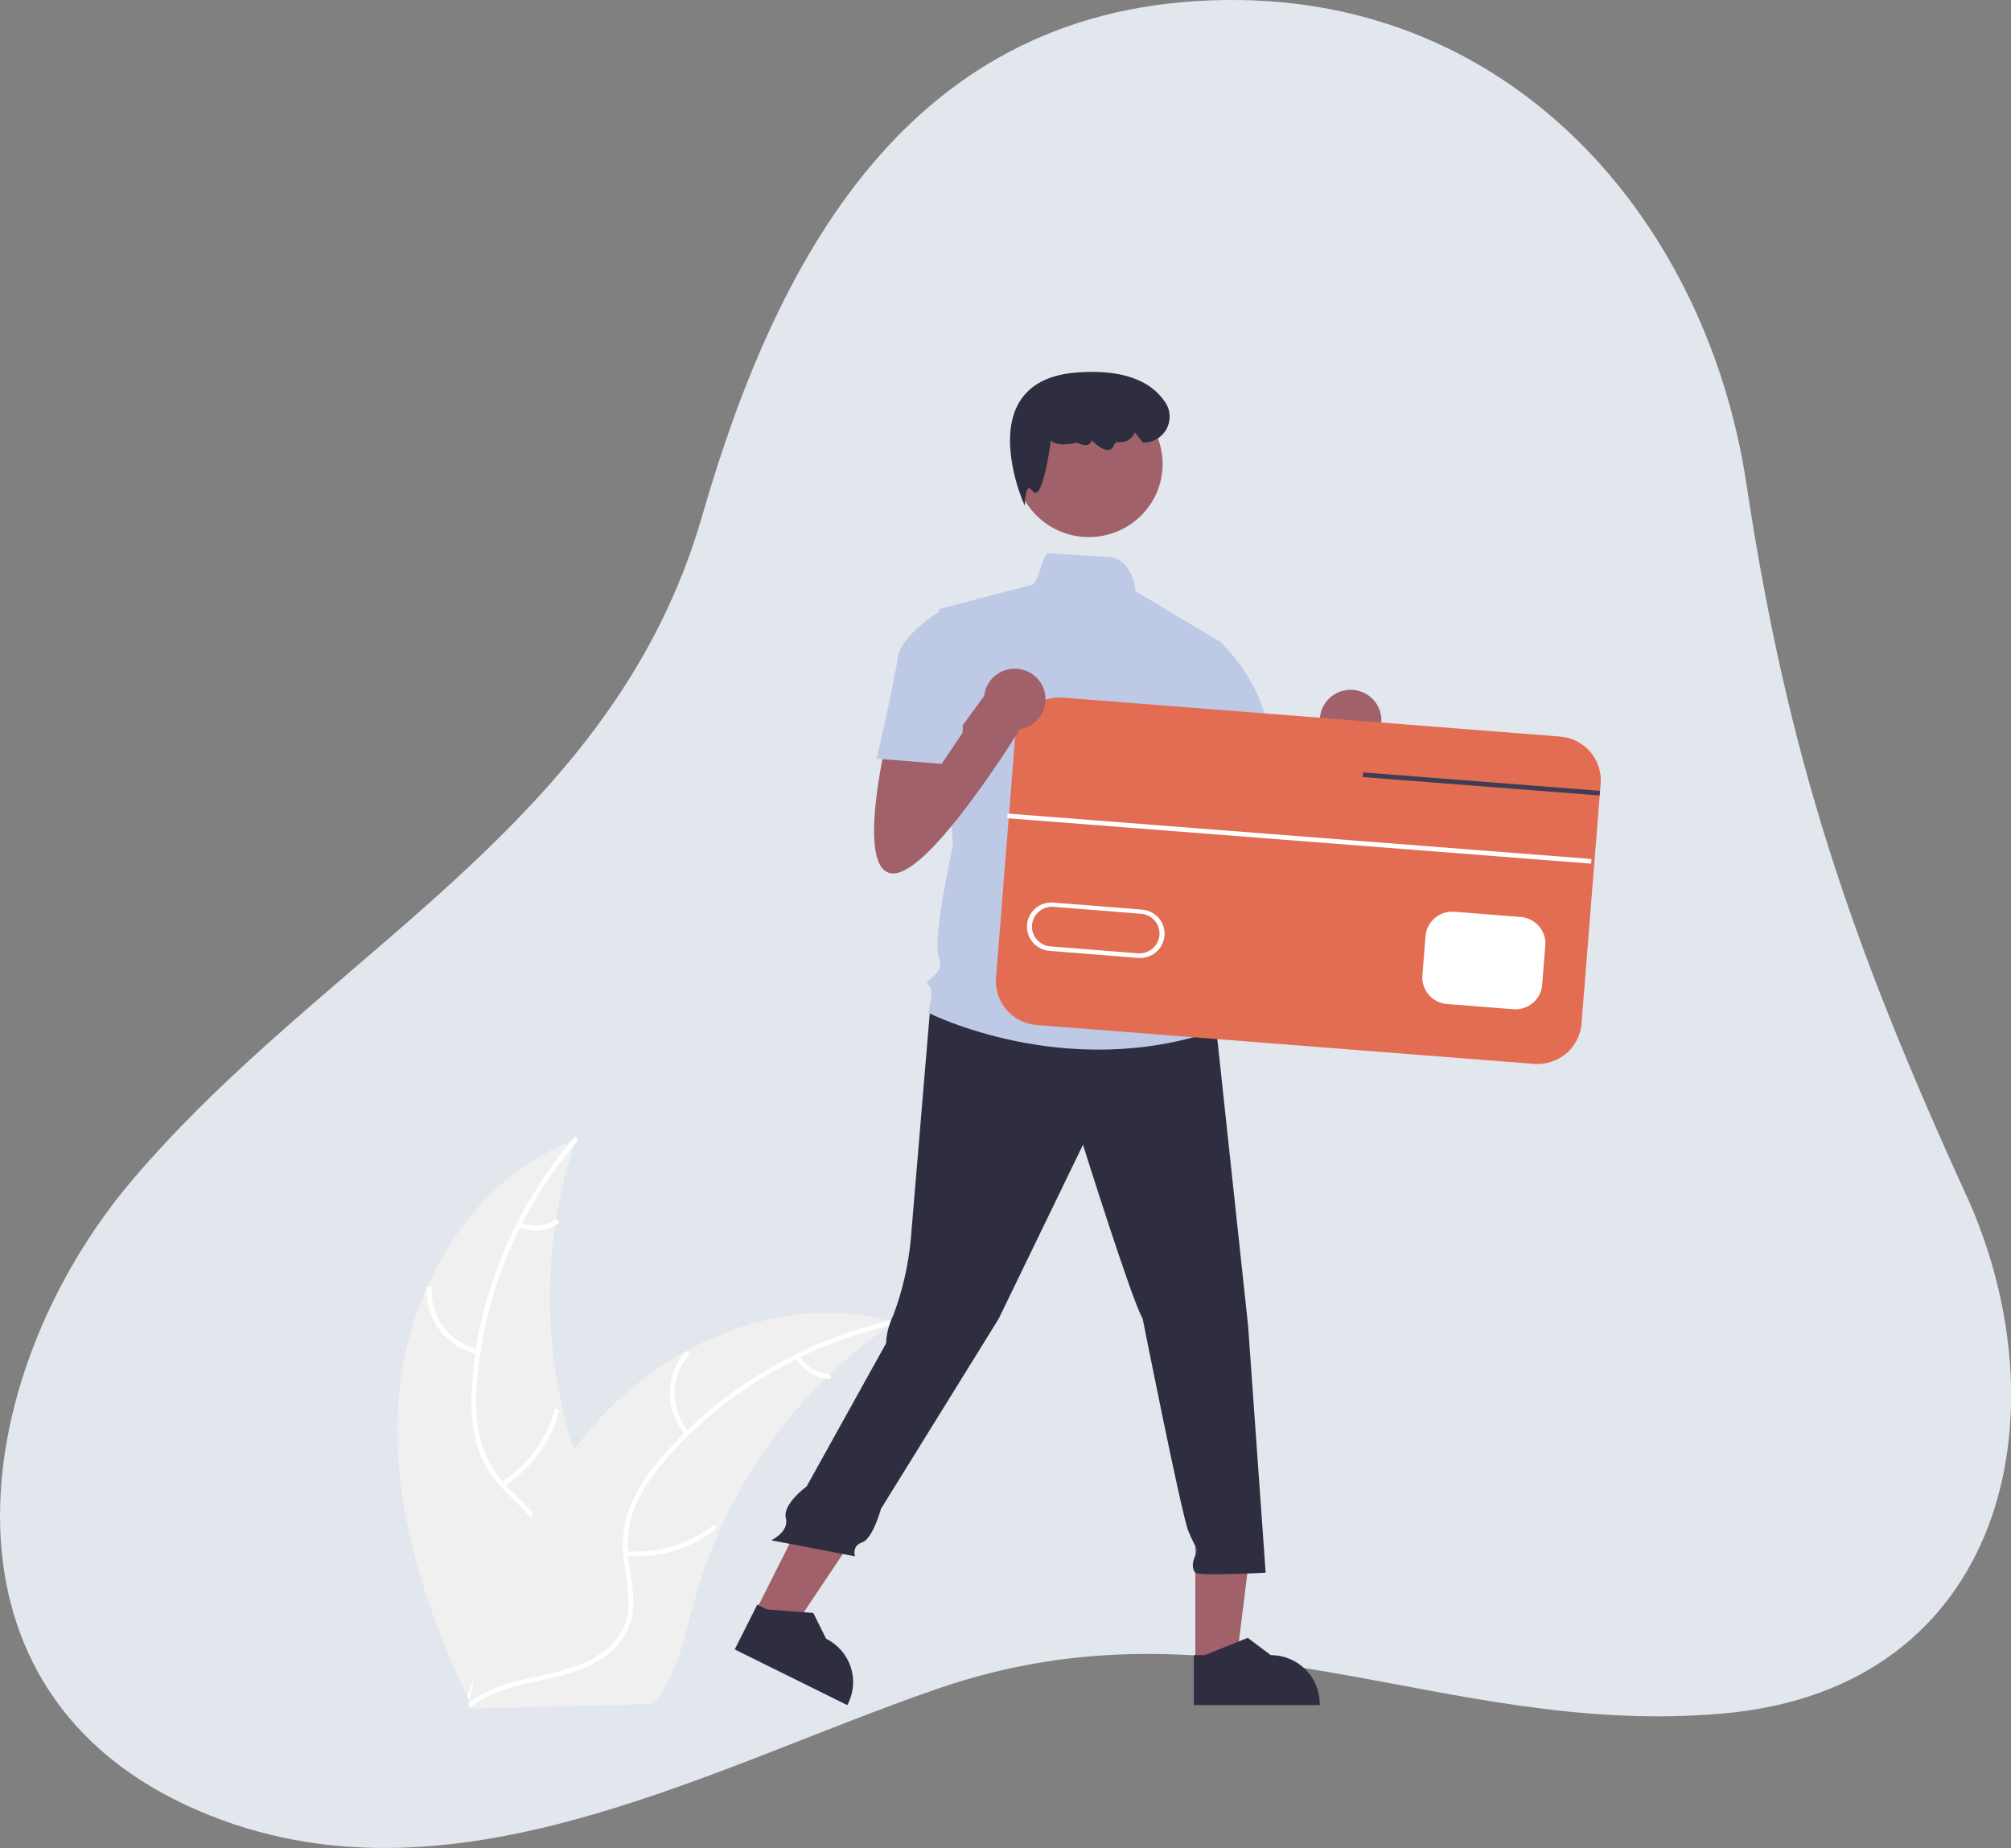 <svg width="271" height="249" viewBox="0 0 271 249" fill="none" xmlns="http://www.w3.org/2000/svg">
<rect x="0" y="0" width="271" height="249" fill="#808080" stroke="none"/>
<g clip-path="url(#clip0_4199_240)">
<path d="M264.903 160.896C249.41 126.958 240.906 102.047 235.354 65.249C230.101 30.427 204.887 0.524 167.127 0.006C123.64 -0.581 105.001 33.511 94.617 69.533C82.592 111.238 44.163 127.971 17.798 159.033C-3.585 184.215 -10.728 226.574 25.151 243.254C59.041 258.999 94.531 238.524 126.257 227.565C165.406 214.039 194.375 234.252 232.275 230.865C270.175 227.477 278.49 190.615 264.913 160.896C258.232 146.262 271.596 175.53 264.903 160.896Z" fill="#E2E6ED"/>
<path d="M53.823 187.426C55.251 172.982 63.885 158.562 77.623 153.52C72.546 168.481 72.975 184.738 78.834 199.415C81.112 205.066 84.252 211.116 82.391 216.919C81.24 220.531 78.263 223.347 74.897 225.147C71.532 226.946 67.774 227.862 64.061 228.759L63.34 229.39C57.058 216.268 52.395 201.868 53.823 187.426Z" fill="#F0F0F0"/>
<path d="M77.766 153.789C70.011 162.86 65.128 174.44 64.274 186.309C64.089 188.876 64.127 191.496 64.758 194.003C65.394 196.444 66.677 198.672 68.475 200.457C70.116 202.155 71.981 203.702 73.195 205.764C74.47 207.939 74.569 210.443 73.807 212.808C72.873 215.7 70.939 218.087 68.978 220.357C66.795 222.883 64.487 225.459 63.621 228.749C63.515 229.147 62.897 228.964 63.002 228.566C64.513 222.842 69.995 219.473 72.513 214.289C73.689 211.87 74.135 209.085 72.908 206.598C71.837 204.419 69.9 202.809 68.223 201.12C66.46 199.329 65.093 197.353 64.35 194.941C63.595 192.478 63.452 189.854 63.57 187.294C63.879 181.489 65.109 175.769 67.213 170.342C69.581 164.138 73.001 158.379 77.326 153.315C77.594 152.999 78.033 153.473 77.766 153.782V153.789Z" fill="white"/>
<path d="M64.347 182.441C62.34 182.013 60.552 180.892 59.302 179.278C58.052 177.665 57.421 175.664 57.523 173.632C57.523 173.589 57.532 173.546 57.55 173.506C57.567 173.466 57.593 173.43 57.624 173.401C57.657 173.371 57.694 173.348 57.736 173.334C57.777 173.319 57.821 173.313 57.864 173.317C57.949 173.317 58.03 173.35 58.09 173.409C58.15 173.468 58.183 173.549 58.183 173.632C58.084 175.526 58.673 177.391 59.842 178.892C61.011 180.393 62.684 181.43 64.558 181.816C64.966 181.901 64.778 182.511 64.373 182.428L64.347 182.441Z" fill="white"/>
<path d="M67.529 199.711C71.076 197.489 73.645 194.023 74.726 190.006C74.834 189.608 75.453 189.791 75.344 190.189C74.215 194.374 71.534 197.982 67.835 200.292C67.481 200.51 67.178 199.945 67.516 199.727L67.529 199.711Z" fill="white"/>
<path d="M70.193 164.735C70.936 165.06 71.748 165.198 72.557 165.136C73.366 165.074 74.147 164.815 74.831 164.381C75.178 164.157 75.468 164.722 75.15 164.943C74.393 165.42 73.53 165.706 72.636 165.776C71.742 165.846 70.844 165.698 70.021 165.344C69.98 165.333 69.942 165.313 69.909 165.287C69.876 165.26 69.849 165.228 69.828 165.191C69.808 165.154 69.796 165.113 69.791 165.071C69.787 165.029 69.792 164.987 69.805 164.947C69.816 164.906 69.836 164.868 69.863 164.835C69.889 164.803 69.922 164.775 69.96 164.755C69.997 164.735 70.038 164.723 70.081 164.719C70.123 164.715 70.166 164.719 70.206 164.732L70.193 164.735Z" fill="white"/>
<path d="M120.548 178.144L119.911 178.586C117.043 180.564 114.341 182.769 111.831 185.178C111.634 185.362 111.439 185.551 111.248 185.74C105.266 191.611 100.436 198.531 97.004 206.149C95.642 209.182 94.515 212.312 93.632 215.514C92.411 219.934 91.446 224.825 88.899 228.481C88.638 228.865 88.353 229.233 88.045 229.583L64.166 230.214L64 230.141L63.044 230.211C63.079 230.04 63.117 229.867 63.152 229.699C63.171 229.602 63.197 229.504 63.216 229.406C63.235 229.308 63.245 229.276 63.254 229.216C63.264 229.156 63.254 229.172 63.254 229.156C63.254 229.141 63.28 229.043 63.289 228.989C63.502 228.017 63.724 227.044 63.956 226.072C65.718 218.668 68.121 211.34 71.567 204.602C71.672 204.4 71.777 204.195 71.885 203.99C73.458 200.965 75.276 198.071 77.323 195.339C78.449 193.847 79.65 192.411 80.921 191.038C84.216 187.499 88.053 184.496 92.29 182.138C100.736 177.437 110.604 175.467 119.828 177.964L120.548 178.144Z" fill="#F0F0F0"/>
<path d="M120.5 178.447C108.797 181.061 97.871 187.398 89.96 196.368C88.255 198.31 86.693 200.422 85.67 202.802C84.694 205.131 84.364 207.675 84.714 210.172C84.994 212.505 85.555 214.863 85.259 217.222C84.94 219.713 83.512 221.778 81.466 223.221C78.964 224.973 75.974 225.747 73.023 226.378C69.75 227.088 66.33 227.774 63.643 229.879C63.324 230.135 62.935 229.621 63.26 229.365C67.949 225.699 74.371 226.277 79.534 223.641C81.944 222.409 83.997 220.452 84.526 217.733C84.991 215.356 84.417 212.925 84.111 210.563C83.793 208.085 83.901 205.691 84.774 203.323C85.67 200.905 87.149 198.723 88.8 196.75C92.575 192.299 97.034 188.464 102.011 185.384C107.671 181.834 113.903 179.271 120.437 177.806C120.841 177.715 120.905 178.352 120.5 178.438V178.447Z" fill="white"/>
<path d="M92.373 193.327C91.031 191.789 90.285 189.827 90.268 187.794C90.251 185.76 90.964 183.787 92.281 182.226C92.549 181.911 93.055 182.305 92.788 182.621C91.559 184.072 90.894 185.911 90.914 187.805C90.934 189.699 91.637 191.523 92.896 192.949C93.167 193.264 92.644 193.637 92.373 193.327Z" fill="white"/>
<path d="M84.418 209.007C88.6 209.346 92.759 208.111 96.064 205.549C96.383 205.294 96.771 205.811 96.443 206.064C93.004 208.722 88.679 209.998 84.332 209.638C83.914 209.603 84.013 208.972 84.43 209.007H84.418Z" fill="white"/>
<path d="M107.805 182.668C108.2 183.371 108.764 183.965 109.447 184.398C110.13 184.831 110.911 185.089 111.719 185.15C112.134 185.182 112.038 185.813 111.621 185.781C110.727 185.711 109.864 185.425 109.108 184.947C108.352 184.47 107.725 183.817 107.283 183.044C107.257 183.01 107.239 182.972 107.229 182.931C107.219 182.891 107.217 182.848 107.224 182.807C107.23 182.766 107.245 182.726 107.267 182.69C107.289 182.654 107.318 182.623 107.353 182.599C107.387 182.573 107.426 182.555 107.467 182.545C107.509 182.534 107.552 182.532 107.594 182.539C107.636 182.545 107.677 182.56 107.713 182.582C107.749 182.605 107.781 182.634 107.805 182.668Z" fill="white"/>
<path d="M164.689 102.713C164.689 102.713 160.431 120.53 165.645 120.53C170.859 120.53 183.156 100.37 183.156 100.37L178.895 95.215L171.245 105.728L170.843 100.361L164.689 102.713Z" fill="#A0616A"/>
<path d="M182.009 101.15C184.297 101.15 186.152 99.313 186.152 97.046C186.152 94.779 184.297 92.941 182.009 92.941C179.72 92.941 177.865 94.779 177.865 97.046C177.865 99.313 179.72 101.15 182.009 101.15Z" fill="#A0616A"/>
<path d="M161.078 224.045H166.592L169.215 202.973H161.078V224.045Z" fill="#A0616A"/>
<path d="M160.884 229.744H177.843V229.532C177.84 227.8 177.143 226.14 175.905 224.917C174.668 223.693 172.991 223.006 171.242 223.006L168.144 220.676L162.363 223.006H160.884V229.744Z" fill="#2F2E41"/>
<path d="M101.75 217.228L106.687 219.669L118.534 201.975L111.251 198.373L101.75 217.228Z" fill="#A0616A"/>
<path d="M99.009 222.242L114.183 229.744L114.279 229.554C115.057 228.004 115.182 226.211 114.628 224.569C114.073 222.927 112.884 221.57 111.321 220.796L109.597 217.323L103.375 216.849L102.053 216.196L99.009 222.242Z" fill="#2F2E41"/>
<path d="M125.419 135.034C125.419 135.034 123.216 161.287 122.741 166.923C122.418 170.446 121.623 173.91 120.376 177.225C120.376 177.225 119.42 179.101 119.42 180.976L108.705 200.273C108.705 200.273 105.425 202.66 105.9 204.536C106.375 206.411 103.924 207.535 103.924 207.535L115.219 209.692C115.219 209.692 114.745 208.287 116.176 207.819C117.607 207.352 118.725 203.282 118.725 203.282L134.582 177.683L145.941 154.243C145.941 154.243 152.565 175.337 153.986 177.683C153.986 177.683 159.191 203.933 160.138 206.279C161.084 208.625 161.556 208.621 161.094 209.559C160.632 210.497 160.619 211.435 161.094 211.902C161.569 212.369 170.557 211.902 170.557 211.902L168.192 178.621L163.914 138.785L142.145 132.221L125.419 135.034Z" fill="#2F2E41"/>
<path d="M146.732 72.365C152.22 72.365 156.67 67.958 156.67 62.521C156.67 57.084 152.22 52.676 146.732 52.676C141.243 52.676 136.794 57.084 136.794 62.521C136.794 67.958 141.243 72.365 146.732 72.365Z" fill="#A0616A"/>
<path d="M164.861 86.75L153.03 79.665C153.03 79.665 152.711 75.245 149.33 75.049C147.64 74.945 145.1 74.787 141.288 74.544C140.482 74.49 139.94 78.857 139.016 78.797L126.528 82.077L128.421 113.966C128.421 113.966 125.581 126.623 126.528 128.966C127.475 131.309 124.163 132.246 125.11 132.717C126.056 133.187 125.11 136.468 125.11 136.468C125.11 136.468 143.564 145.842 163.914 138.81L162.021 132.707C162.277 131.91 162.324 131.061 162.157 130.24C161.989 129.42 161.614 128.655 161.065 128.019C161.065 128.019 162.958 125.206 160.59 122.863C160.59 122.863 161.546 118.645 159.172 116.769L158.7 110.205L160.118 106.925L164.861 86.75Z" fill="#BDC9E5"/>
<path d="M138.11 68.144L137.83 67.512C137.795 67.43 134.279 59.199 137.397 54.122C138.837 51.773 141.46 50.447 145.189 50.179C151.025 49.762 155.019 51.126 157.062 54.252C157.405 54.78 157.598 55.391 157.621 56.018C157.643 56.646 157.495 57.269 157.19 57.82C156.886 58.371 156.437 58.831 155.891 59.151C155.345 59.471 154.723 59.639 154.088 59.638H154.009L152.938 58.261L152.874 58.394C152.485 59.228 151.599 59.682 150.55 59.581C150.372 59.581 150.216 59.72 150.088 60.045C150.046 60.187 149.966 60.316 149.856 60.417C149.747 60.518 149.613 60.588 149.467 60.62C148.695 60.768 147.593 59.806 147.102 59.326C147.083 59.436 147.041 59.541 146.977 59.633C146.914 59.726 146.832 59.804 146.735 59.862C146.216 60.159 145.409 59.771 145.177 59.648C143.331 60.036 142.136 59.932 141.623 59.332C141.275 61.766 140.533 66.142 139.637 66.385C139.544 66.407 139.446 66.397 139.358 66.359C139.27 66.321 139.197 66.256 139.15 66.174C138.936 65.899 138.745 65.76 138.624 65.798C138.334 65.89 138.161 66.84 138.136 67.449L138.11 68.144Z" fill="#2F2E41"/>
<path d="M159.656 87.22L164.376 86.459C167.774 89.693 170.09 93.88 171.012 98.457C172.43 105.959 172.905 107.364 172.905 107.364L161.546 110.177L155.395 98.457L159.656 87.22Z" fill="#BDC9E5"/>
<path d="M138.706 96.978L135.789 133.612L210.239 139.429L213.156 102.795L138.706 96.978Z" fill="white"/>
<path d="M153.849 123.125L141.894 122.178C141.193 122.144 140.506 122.382 139.979 122.842C139.452 123.301 139.127 123.946 139.072 124.639C139.017 125.332 139.236 126.019 139.684 126.555C140.132 127.09 140.772 127.432 141.47 127.507L153.425 128.455C154.127 128.488 154.813 128.25 155.34 127.791C155.867 127.331 156.193 126.687 156.248 125.993C156.303 125.3 156.083 124.613 155.636 124.078C155.188 123.542 154.547 123.2 153.849 123.125Z" fill="#E26D52"/>
<path d="M210.222 99.24L143.198 93.993C142.418 93.932 141.634 94.024 140.89 94.263C140.146 94.502 139.458 94.885 138.863 95.388C138.268 95.891 137.78 96.505 137.425 97.195C137.07 97.885 136.856 98.638 136.794 99.411L134.225 131.76C134.101 133.32 134.608 134.865 135.634 136.055C136.659 137.245 138.12 137.983 139.695 138.106L206.72 143.344C208.294 143.467 209.852 142.966 211.053 141.95C212.254 140.935 212.998 139.489 213.123 137.93L215.574 107.187L215.622 106.556L215.701 105.577C215.762 104.804 215.668 104.028 215.426 103.291C215.183 102.554 214.796 101.872 214.287 101.284C213.779 100.695 213.158 100.212 212.46 99.861C211.763 99.511 211.002 99.3 210.222 99.24ZM208.243 127.384L207.819 132.707C207.742 133.649 207.292 134.521 206.566 135.134C205.841 135.747 204.9 136.051 203.95 135.978L194.981 135.277C194.031 135.2 193.151 134.754 192.532 134.035C191.913 133.317 191.607 132.386 191.679 131.444L192.103 126.115C192.182 125.174 192.633 124.303 193.358 123.69C194.082 123.077 195.022 122.773 195.972 122.844L204.938 123.551C205.888 123.629 206.769 124.075 207.388 124.793C208.007 125.511 208.315 126.443 208.243 127.384ZM138.401 124.606C138.47 123.744 138.882 122.944 139.546 122.382C140.209 121.82 141.071 121.542 141.942 121.61L153.897 122.557C154.769 122.624 155.578 123.031 156.146 123.689C156.715 124.347 156.996 125.201 156.928 126.064C156.861 126.928 156.45 127.729 155.786 128.292C155.121 128.855 154.259 129.134 153.387 129.067L141.432 128.12C140.561 128.051 139.753 127.643 139.186 126.985C138.619 126.326 138.338 125.472 138.407 124.609L138.401 124.606Z" fill="#E26D52"/>
<path d="M135.789 109.616L135.739 110.245L214.417 116.365L214.467 115.736L135.789 109.616Z" fill="white"/>
<path d="M215.612 106.552L215.564 107.181L212.827 106.969L183.65 104.699L183.705 104.071L212.874 106.341L215.612 106.552Z" fill="#3F3D56"/>
<path d="M119.43 99.871C119.43 99.871 115.172 117.688 120.386 117.688C125.601 117.688 137.897 97.529 137.897 97.529L133.636 92.373L125.986 102.887L125.585 97.519L119.43 99.871Z" fill="#A0616A"/>
<path d="M136.749 98.309C139.037 98.309 140.892 96.471 140.892 94.204C140.892 91.937 139.037 90.1 136.749 90.1C134.461 90.1 132.605 91.937 132.605 94.204C132.605 96.471 134.461 98.309 136.749 98.309Z" fill="#A0616A"/>
<path d="M129.977 84.874L127.137 82.061C127.137 82.061 121.457 85.345 120.985 88.625C120.514 91.906 118.146 102.221 118.146 102.221L126.895 102.925L129.731 98.703L129.977 84.874Z" fill="#BDC9E5"/>
</g>
<defs>
<clipPath id="clip0_4199_240">
<rect width="271" height="249" fill="white"/>
</clipPath>
</defs>
</svg>
